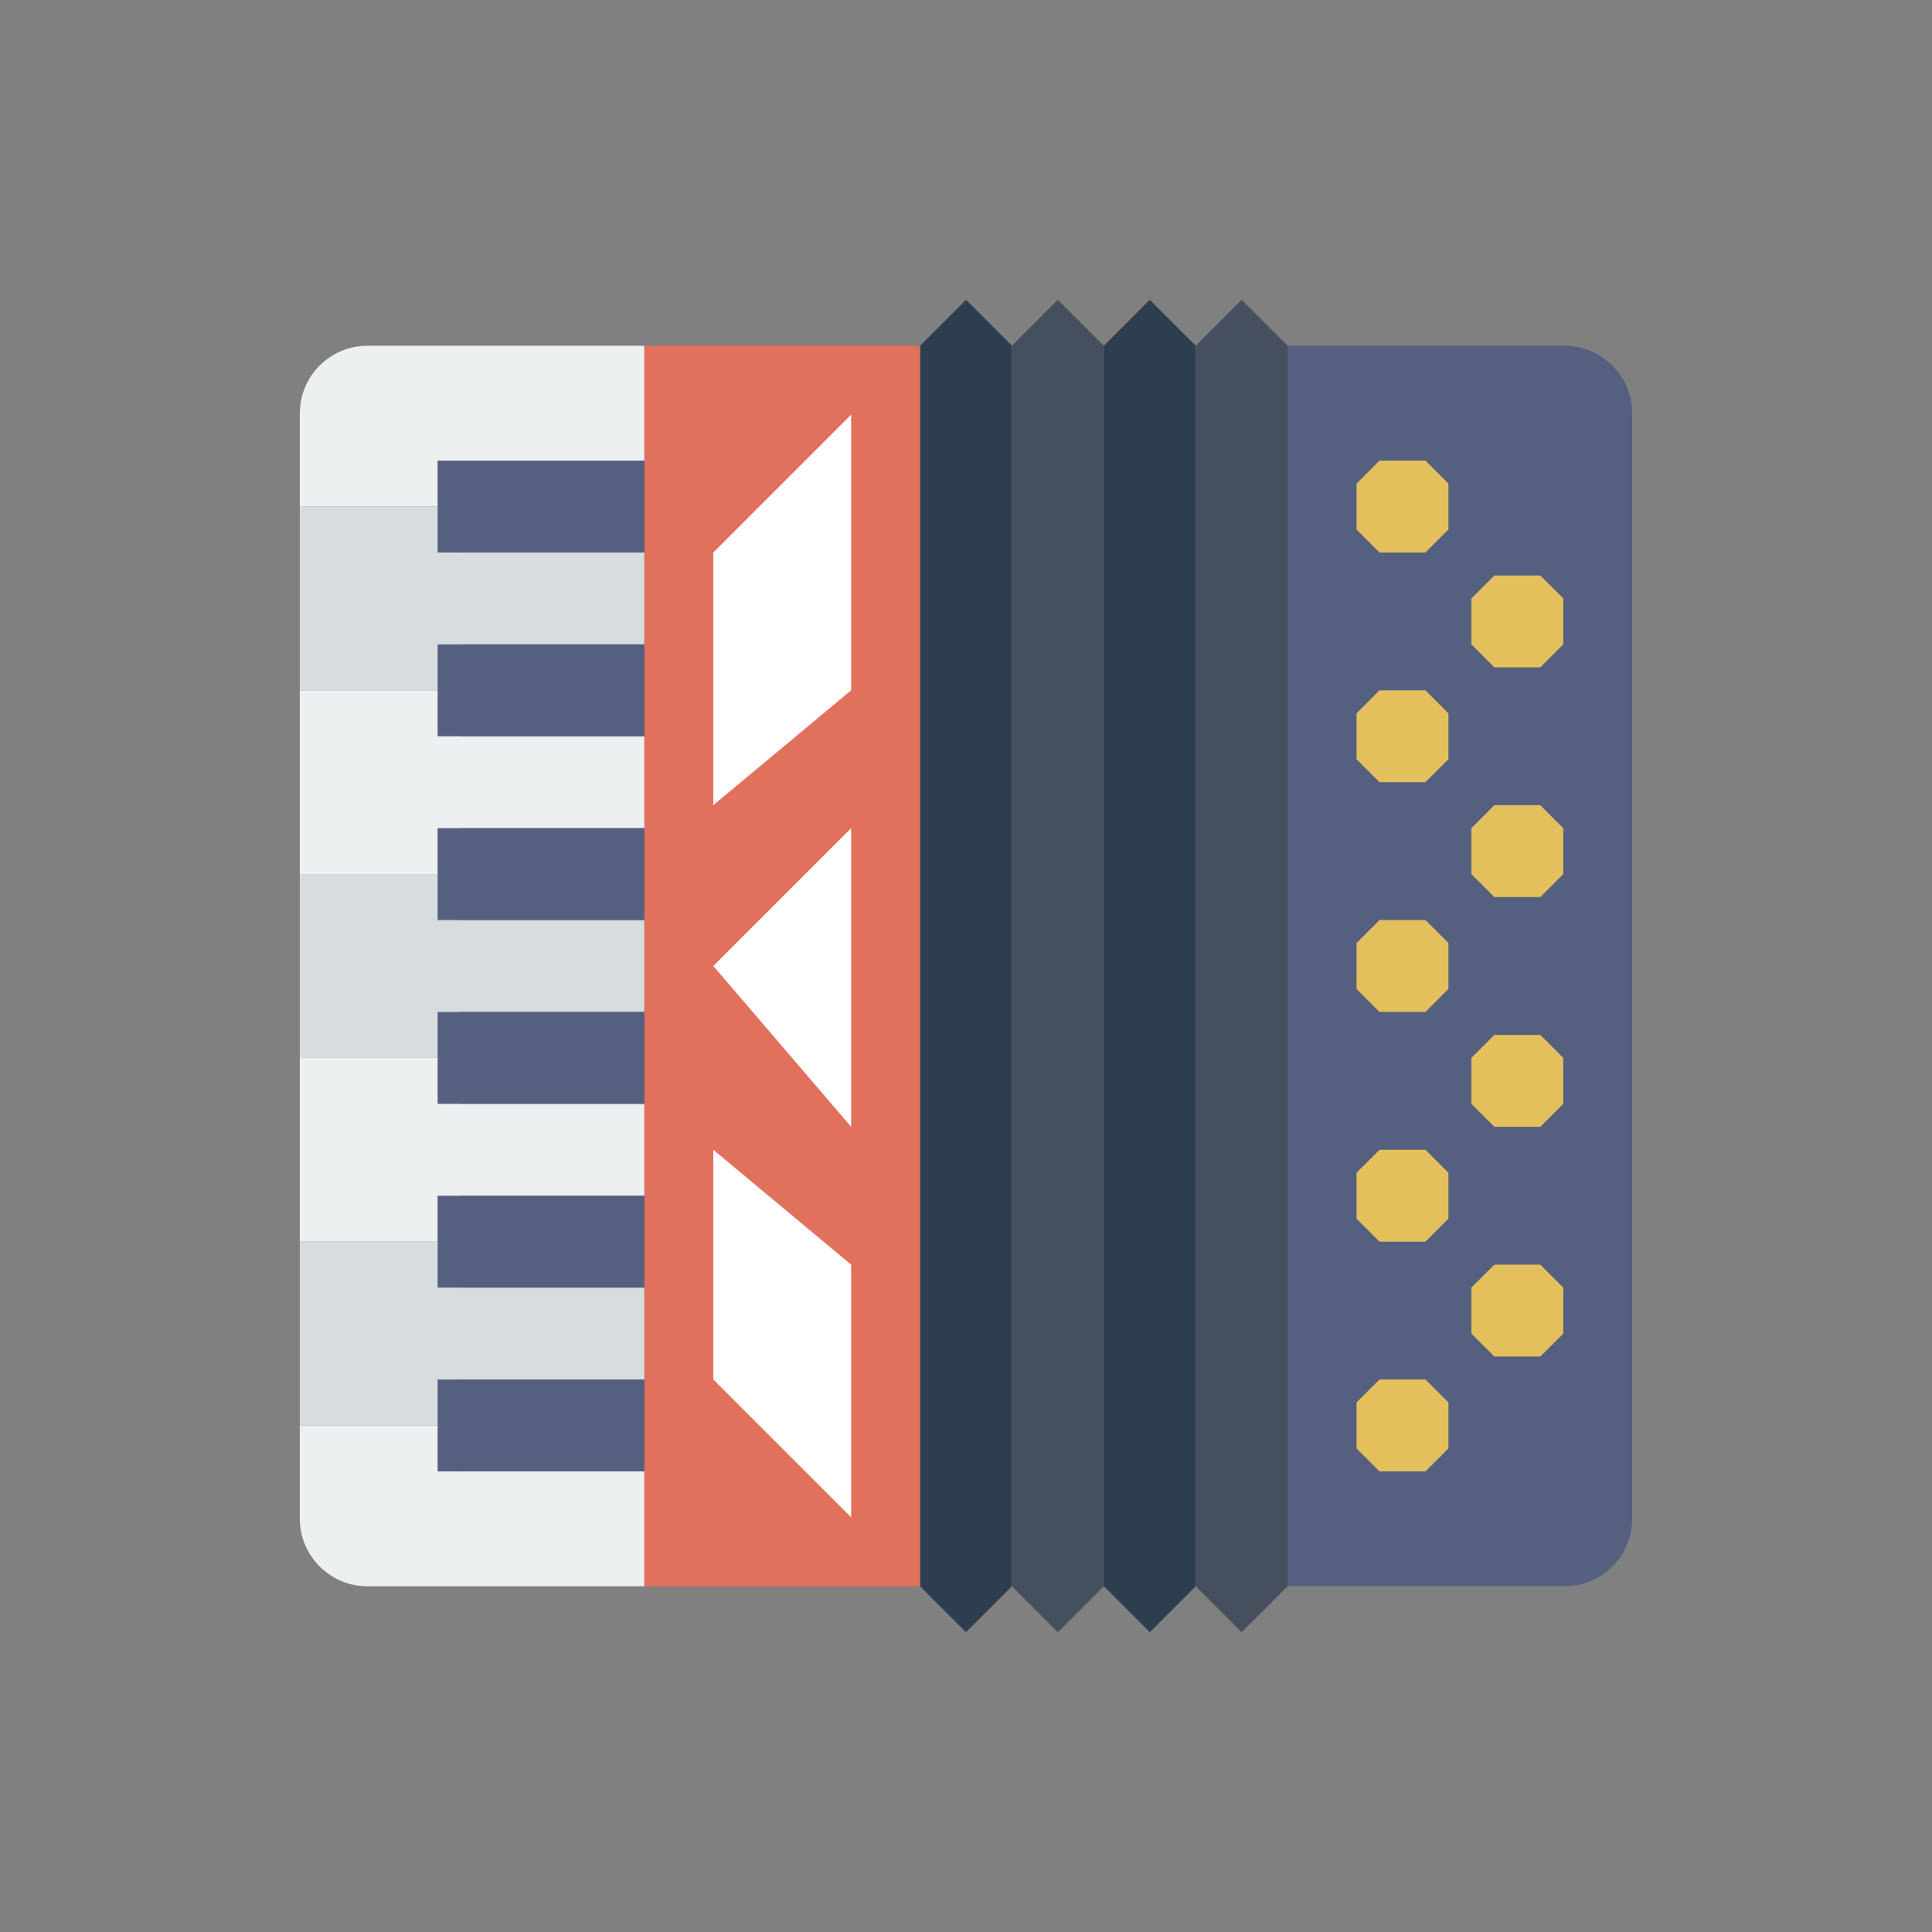 <?xml version="1.0" encoding="utf-8"?>
<!-- Generator: Adobe Illustrator 16.0.0, SVG Export Plug-In . SVG Version: 6.00 Build 0)  -->
<!DOCTYPE svg PUBLIC "-//W3C//DTD SVG 1.1//EN" "http://www.w3.org/Graphics/SVG/1.1/DTD/svg11.dtd">
<svg version="1.1" id="Capa_1" xmlns="http://www.w3.org/2000/svg" xmlns:xlink="http://www.w3.org/1999/xlink" x="0px" y="0px"
	 width="350px" height="350px" viewBox="0 0 350 350" enable-background="new 0 0 350 350" xml:space="preserve">
<rect x="0" y="0" width="350" height="350" fill="#808080" stroke="none"/>
<path fill="#556080" d="M283.417,287.366h-50.153V62.634h50.153c6.779,0,12.272,5.494,12.272,12.273v200.191
	C295.689,281.872,290.196,287.366,283.417,287.366z"/>
<polygon fill="#E4C05C" points="249.911,100.089 245.749,95.927 245.749,87.604 249.911,83.442 258.234,83.442 262.396,87.604 
	262.396,95.927 258.234,100.089 "/>
<polygon fill="#E4C05C" points="270.72,120.898 266.558,116.736 266.558,108.413 270.72,104.25 279.043,104.25 283.204,108.413 
	283.204,116.736 279.043,120.898 "/>
<polygon fill="#E4C05C" points="249.911,141.706 245.749,137.544 245.749,129.221 249.911,125.06 258.234,125.06 262.396,129.221 
	262.396,137.544 258.234,141.706 "/>
<polygon fill="#E4C05C" points="270.72,162.515 266.558,158.354 266.558,150.03 270.72,145.868 279.043,145.868 283.204,150.03 
	283.204,158.354 279.043,162.515 "/>
<polygon fill="#E4C05C" points="249.911,183.323 245.749,179.162 245.749,170.838 249.911,166.677 258.234,166.677 262.396,170.838 
	262.396,179.162 258.234,183.323 "/>
<polygon fill="#E4C05C" points="270.72,204.132 266.558,199.971 266.558,191.646 270.72,187.485 279.043,187.485 283.204,191.646 
	283.204,199.971 279.043,204.132 "/>
<polygon fill="#E4C05C" points="249.911,224.94 245.749,220.778 245.749,212.455 249.911,208.293 258.234,208.293 262.396,212.455 
	262.396,220.778 258.234,224.94 "/>
<polygon fill="#E4C05C" points="270.72,245.749 266.558,241.588 266.558,233.264 270.72,229.103 279.043,229.103 283.204,233.264 
	283.204,241.588 279.043,245.749 "/>
<polygon fill="#E4C05C" points="249.911,266.558 245.749,262.396 245.749,254.072 249.911,249.911 258.234,249.911 262.396,254.072 
	262.396,262.396 258.234,266.558 "/>
<polygon fill="#ECF0F1" points="83.442,216.617 116.736,216.617 116.736,199.971 83.442,199.971 83.442,191.646 54.31,191.646 
	54.31,224.94 83.442,224.94 "/>
<polygon fill="#D7DCE0" points="83.442,249.911 116.736,249.911 116.736,233.264 83.442,233.264 83.442,224.94 54.31,224.94 
	54.31,258.234 83.442,258.234 "/>
<path fill="#ECF0F1" d="M116.736,266.558H83.442v-8.323H54.31v16.858c0,6.779,5.494,12.273,12.273,12.273h50.152V266.558z"/>
<path fill="#ECF0F1" d="M116.736,83.442V62.634H70.957h-4.374c-6.78,0-12.273,5.494-12.273,12.273v16.859h29.132v-8.323H116.736z"/>
<polygon fill="#D7DCE0" points="83.442,183.323 116.736,183.323 116.736,166.677 83.442,166.677 83.442,158.354 54.31,158.354 
	54.31,191.646 83.442,191.646 "/>
<polygon fill="#ECF0F1" points="83.442,150.03 116.736,150.03 116.736,133.383 83.442,133.383 83.442,125.06 54.31,125.06 
	54.31,158.354 83.442,158.354 "/>
<polygon fill="#D7DCE0" points="83.442,116.736 116.736,116.736 116.736,100.089 83.442,100.089 83.442,91.766 54.31,91.766 
	54.31,125.06 83.442,125.06 "/>
<polygon fill="#2C3E50" points="183.323,287.366 175,295.689 166.677,287.366 166.677,62.634 175,54.311 183.323,62.634 "/>
<polygon fill="#464F5D" points="199.971,287.366 191.646,295.689 183.323,287.366 183.323,62.634 191.646,54.311 199.971,62.634 "/>
<polygon fill="#2C3E50" points="216.617,287.366 208.293,295.689 199.971,287.366 199.971,62.634 208.293,54.311 216.617,62.634 "/>
<polygon fill="#464F5D" points="233.264,287.366 224.94,295.689 216.617,287.366 216.617,62.634 224.94,54.311 233.264,62.634 "/>
<g>
	<rect x="79.281" y="183.323" fill="#556080" width="41.617" height="16.647"/>
	<rect x="79.281" y="150.03" fill="#556080" width="41.617" height="16.647"/>
	<rect x="79.281" y="216.617" fill="#556080" width="41.617" height="16.646"/>
	<rect x="79.281" y="249.911" fill="#556080" width="41.617" height="16.646"/>
	<rect x="79.281" y="83.442" fill="#556080" width="41.617" height="16.647"/>
	<rect x="79.281" y="116.736" fill="#556080" width="41.617" height="16.647"/>
</g>
<rect x="116.736" y="62.634" fill="#E1705C" width="49.941" height="224.732"/>
<polygon fill="#FFFFFF" points="154.191,125.06 129.221,145.868 129.221,100.089 154.191,75.119 "/>
<polygon fill="#FFFFFF" points="129.221,249.911 154.191,274.882 154.191,229.103 129.221,208.293 "/>
<polygon fill="#FFFFFF" points="129.221,175 154.191,150.03 154.191,204.132 "/>
</svg>
